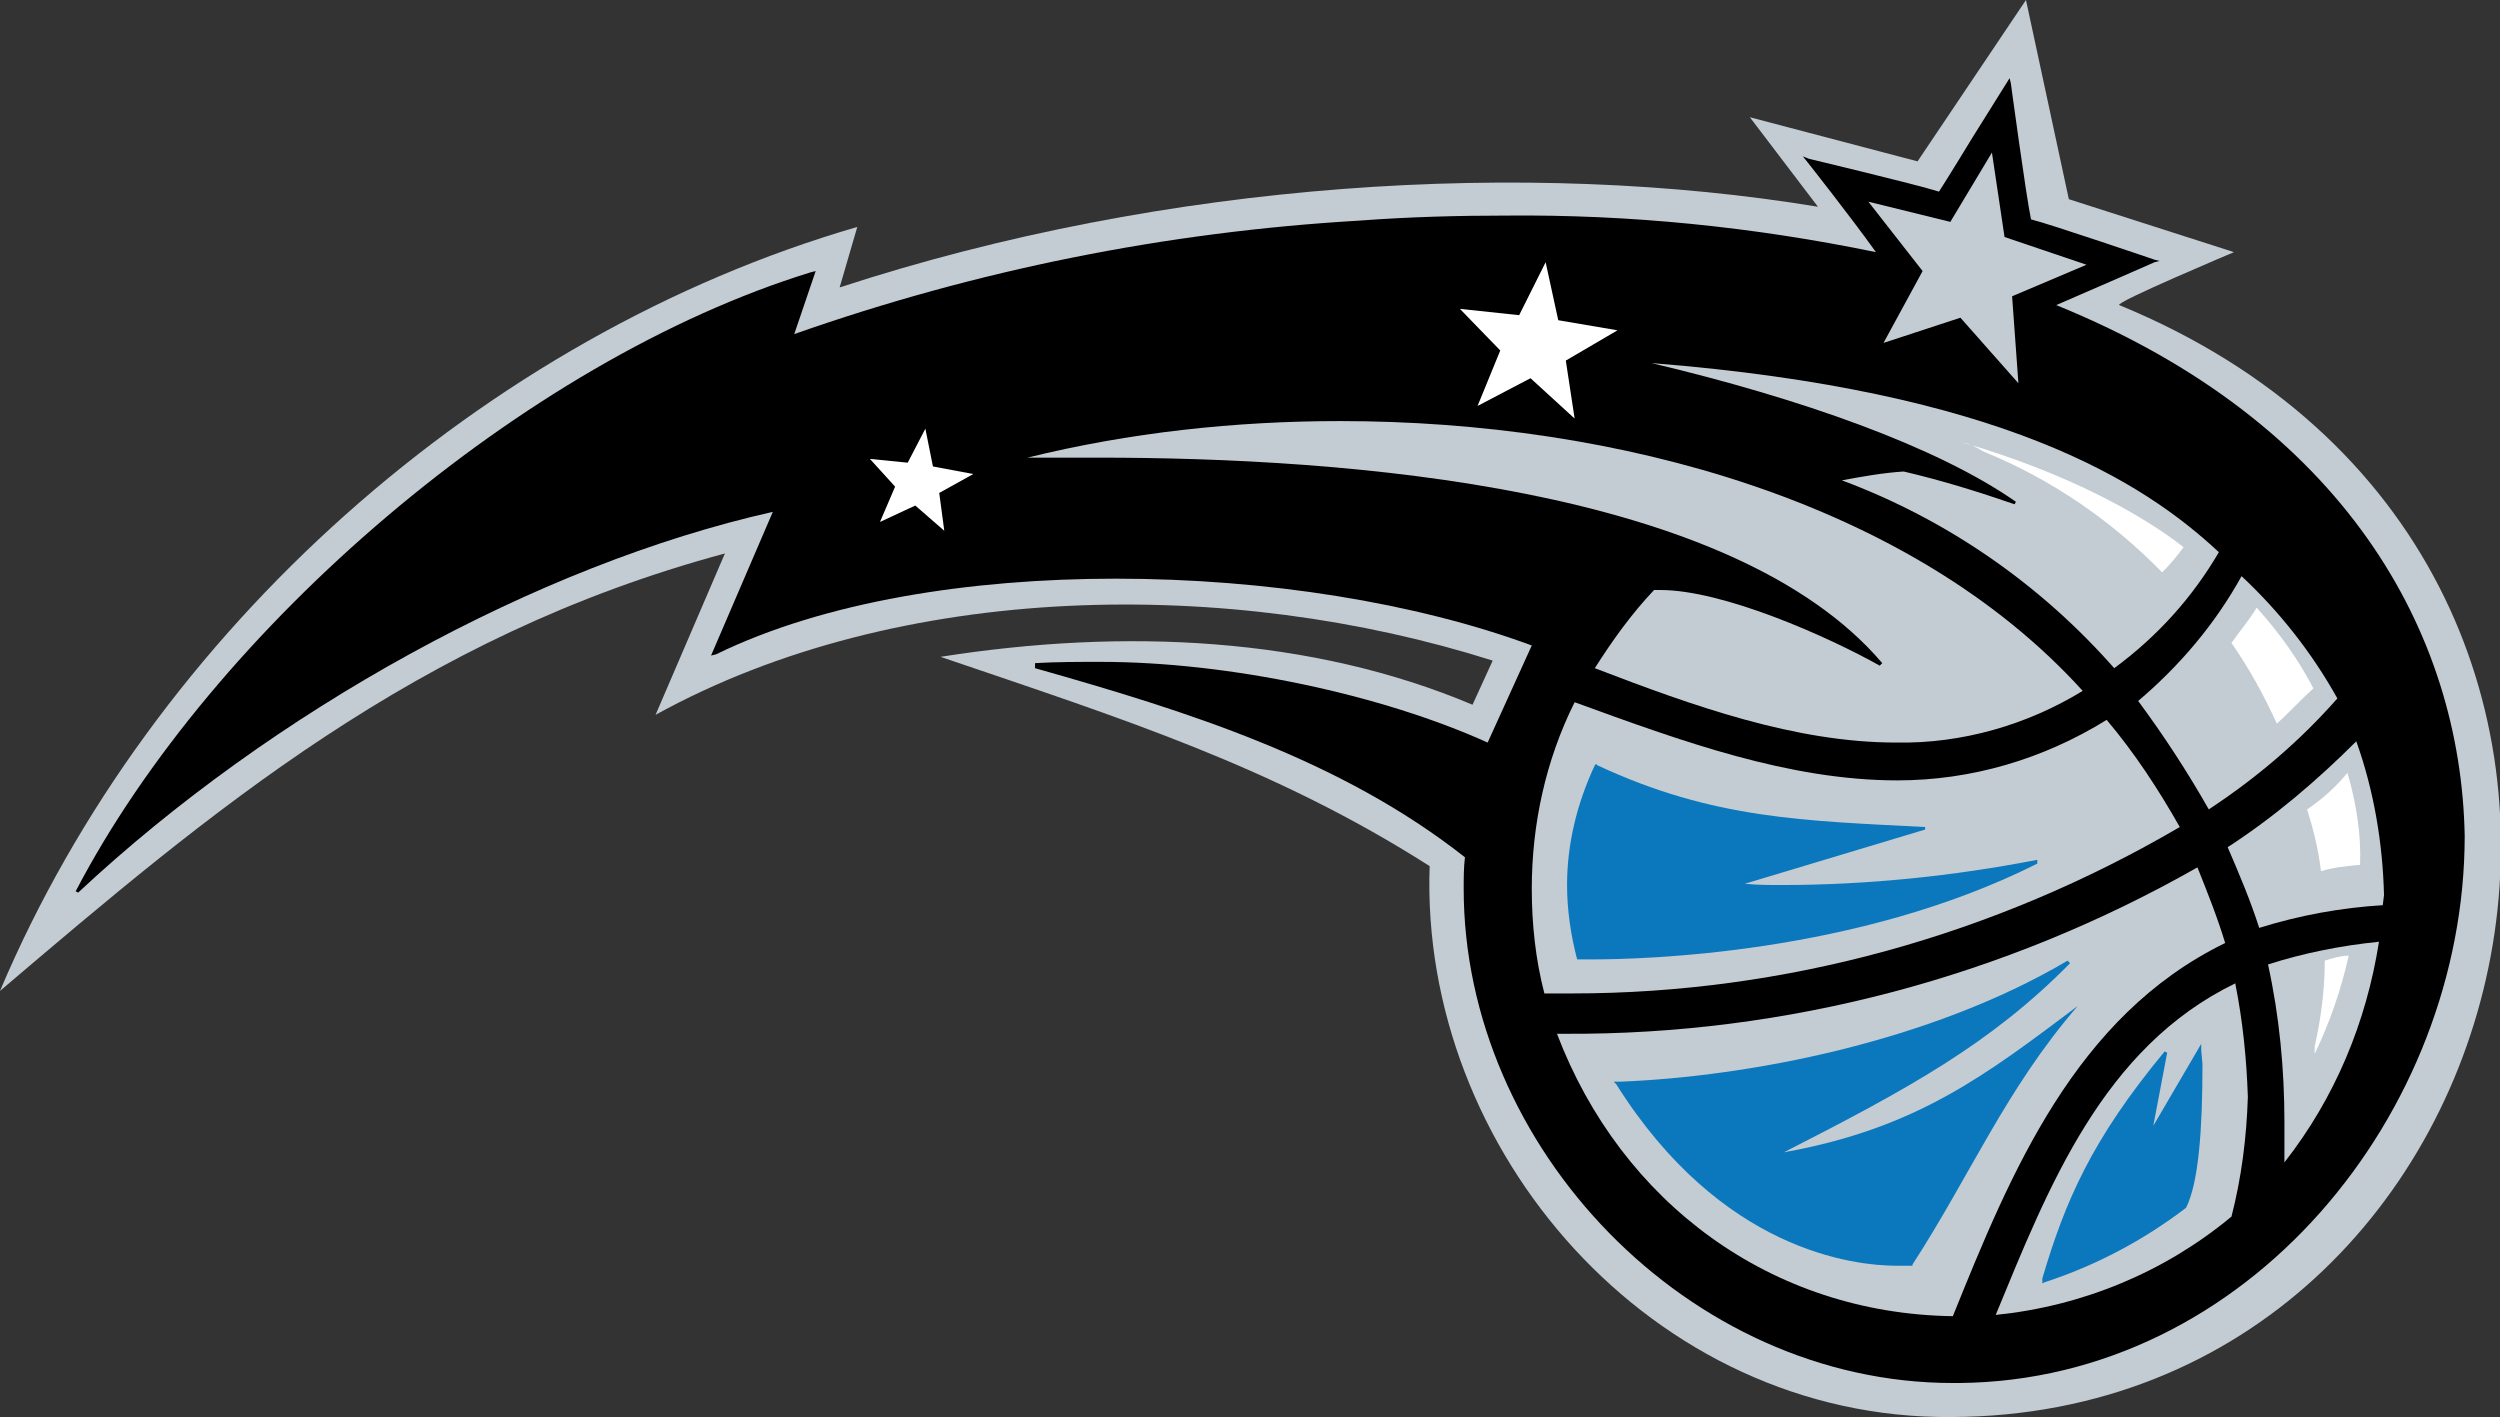 <?xml version="1.0" encoding="utf-8"?>
<!-- Generator: Adobe Illustrator 24.1.1, SVG Export Plug-In . SVG Version: 6.00 Build 0)  -->
<svg version="1.1"
	 id="Layer_1" xmlns:cc="http://creativecommons.org/ns#" xmlns:dc="http://purl.org/dc/elements/1.1/" xmlns:rdf="http://www.w3.org/1999/02/22-rdf-syntax-ns#"
	 xmlns="http://www.w3.org/2000/svg" xmlns:xlink="http://www.w3.org/1999/xlink" x="0px" y="0px" viewBox="0 0 198.3 112.4"
	 style="enable-background:new 0 0 198.3 112.4;" xml:space="preserve">
<rect x="0" y="0" width="198.3" height="112.4" fill="#333333" stroke="none"/>
<style type="text/css">
	.st0{fill:#C2CCD2;}
	.st1{fill:#000000;}
	.st2{fill:#FFFFFF;}
	.st3{fill:#0B77BD;}
	.st4{fill-rule:evenodd;clip-rule:evenodd;fill:#FFFFFF;}
</style>
<path class="st0" d="M74.6,52.1c14.6-2.3,29.4-1.6,42.2,3.8l1.6-3.5c-20.8-6.6-47-6.4-66.4,4.3l5.5-12.8C33,50.5,16.7,64.4,0,78.6
	C12.1,50,38.4,26.6,68,18l-1.4,4.8c26-8.5,54.6-10.2,77.6-6.4l-5.4-7.1l13.3,3.5L160.7,0l3.4,15.8l13.1,4.2c0,0-9.5,4-9.1,4.2
	c49.4,20.3,33.6,88-13.3,88.2c-23.8,0.2-42.2-21.2-41.4-43.7C101,60.8,89,57,74.6,52.1z"/>
<path class="st1" d="M163.1,24.2c2.8-1.2,7.8-3.4,7.8-3.4l0.4-0.1l-0.4-0.1c0,0-8.2-2.8-9.8-3.2c-0.4-1.9-1.6-10.8-1.6-10.8
	l-0.1-0.4l-3,4.8c0,0-1.7,2.8-2.6,4.2c-1.9-0.6-10.3-2.6-10.3-2.6l-0.5-0.2l0.4,0.5c0,0,3.4,4.3,5.4,7.1c-9.7-2-19.5-3-29.4-2.9
	c-3.7,0-7.6,0.1-11.6,0.4c-15.3,0.9-30.3,3.9-44.8,9l1.7-5l-0.4,0.1C41.6,28.6,16.9,49.8,6,70.7l0.2,0.1
	c15.4-14.4,36.4-26,55.1-30.2L56.4,52l0.4-0.1c8.6-4.2,20.2-6,31.7-6c11.9,0,23.8,1.9,33,5.3l-3.5,7.7c-8.4-3.8-20.5-6.4-30.7-6.4
	c-1.8,0-3.5,0-5.2,0.1V53c12,3.4,24.2,7.2,34.1,15c-0.1,0.8-0.1,1.7-0.1,2.5c0,20.5,17.8,39.2,38.8,39.2h0.5
	c22.9-0.2,40.1-21.4,40.1-43.4C195.2,50.2,186,33.5,163.1,24.2z"/>
<path class="st0" d="M189,71.8c-3.3,0.2-6.6,0.8-9.8,1.8c-0.7-2.2-1.6-4.3-2.5-6.4c3.7-2.4,7.1-5.3,10.2-8.4
	c1.4,3.9,2.1,8.1,2.2,12.2L189,71.8L189,71.8z"/>
<path class="st0" d="M177.8,45.7c3,2.8,5.6,6.1,7.6,9.7c-3,3.4-6.4,6.3-10.2,8.8c-1.7-3-3.6-5.9-5.6-8.6
	C172.9,52.8,175.7,49.5,177.8,45.7z"/>
<path class="st0" d="M131,28.8c27.8,2.2,39,9.4,45,15c-2.1,3.6-4.9,6.7-8.3,9.2c-5.9-6.7-13.3-11.8-21.6-14.9
	c1.6-0.3,3.3-0.6,4.9-0.7c3,0.7,5.9,1.6,8.8,2.6l0.1-0.2C153.6,35.4,142.8,31.6,131,28.8z"/>
<path class="st0" d="M124.7,78.8h-2.2c-0.7-2.7-1-5.5-1-8.3c0-5.1,1.1-10.2,3.4-14.8c8.5,3.1,17,6.2,25.6,6.2
	c5.9,0,11.6-1.7,16.6-4.8c2.2,2.6,4.1,5.5,5.8,8.5C158.2,74.2,141.6,78.8,124.7,78.8z"/>
<path class="st0" d="M154.9,104.4c-14.4-0.2-26.3-9-31.4-22.4h0.6c17.6,0.1,34.9-4.5,50.2-13.2c0.8,2,1.6,4,2.2,6
	C164.6,80.6,159.5,93,154.9,104.4z"/>
<path class="st0" d="M181.2,92.2V89c0-4.2-0.4-8.4-1.3-12.5c2.8-0.9,5.8-1.5,8.8-1.8C187.7,81.1,185.2,87.1,181.2,92.2z"/>
<path class="st0" d="M165.2,54.8c-4.4,2.7-9.6,4.2-14.8,4.1c-8,0-16.1-2.9-23.9-5.9c1.4-2.2,2.9-4.3,4.7-6.2h0.5
	c5,0,13.3,3.7,17.4,6l0.2-0.2c-11.9-14-42.4-16.3-62.2-16.3h-5.6c8.1-2,16.5-2.9,24.8-2.9C128.3,33.4,151.6,39.8,165.2,54.8z"/>
<path class="st0" d="M177,96.5c-5.3,4.4-11.8,7.1-18.7,7.8c4.2-10.2,8.5-21.2,19-26.3c0.6,3,0.9,6,1,9
	C178.2,90.2,177.8,93.4,177,96.5z"/>
<polygon class="st0" points="149.4,27.2 155.5,25.2 160.1,30.4 159.6,23.5 165.5,21 159,18.8 158,12.1 154.7,17.6 148.2,16 
	152.5,21.5 "/>
<polygon class="st2" points="117.2,32.2 121.4,30 124.9,33.2 124.2,28.6 128.3,26.2 123.6,25.4 122.6,20.8 120.5,25 115.8,24.5 
	119,27.8 "/>
<polygon class="st2" points="69.8,41.4 72.6,40.1 74.9,42.1 74.5,39.1 77.2,37.6 74,37 73.4,34 72,36.7 69,36.4 71,38.6 "/>
<path class="st3" d="M174.6,83.3v-0.5l-3.8,6.5l1.1-5.8l-0.2-0.1c-5.8,7-7.9,11.9-9.7,18v0.4l0.2-0.1c4-1.3,7.8-3.3,11.2-5.9
	c1-2,1.3-6.2,1.3-11.4L174.6,83.3z"/>
<path class="st3" d="M161.6,68.2c-6.7,1.3-13.5,2-20.3,2c-1,0-1.9,0-2.9-0.1l14.3-4.3v-0.2c-9.5-0.5-16.8-0.6-26-4.9l-0.1-0.1
	l-0.1,0.1c-1.4,3-2.2,6.2-2.2,9.5c0,2,0.3,4,0.8,5.9h1.1c4.1,0,21.1-0.4,35.4-7.6L161.6,68.2z"/>
<path class="st3" d="M164.8,79.8c-7.2,5.4-12.7,9.7-23.3,11.6c9.8-5,16.4-8.6,22.7-15l-0.2-0.2c-11,6.5-25.4,9.2-35.5,9.6H128
	l0.2,0.2c8.3,13.2,18.8,14.4,22.3,14.4h1.2v-0.1C156.3,93.2,159.1,86.4,164.8,79.8L164.8,79.8z"/>
<path class="st4" d="M157.3,35.8c-0.5-0.3-1-0.6-1.6-0.7c8.5,2.5,14.3,5.8,17.5,8.3c-0.5,0.7-1.1,1.4-1.7,2
	C167.5,41.3,162.7,38,157.3,35.8z M183.6,83.6V83c0.5-2.2,0.8-4.5,0.8-6.8c0.6-0.2,1.3-0.4,1.9-0.4
	C185.7,78.5,184.8,81.1,183.6,83.6L183.6,83.6z M187.2,68.6c-1.1,0.1-2.1,0.2-3.1,0.5c-0.2-1.7-0.6-3.3-1.1-4.9
	c1.2-0.8,2.3-1.8,3.2-2.9C186.9,63.7,187.3,66.2,187.2,68.6L187.2,68.6z M183.5,54.6c-1.1,1-1.9,1.9-2.9,2.8c-1-2.2-2.2-4.4-3.6-6.4
	c0.7-1,1.4-1.8,2-2.8C180.8,50.2,182.3,52.3,183.5,54.6z"/>
</svg>
